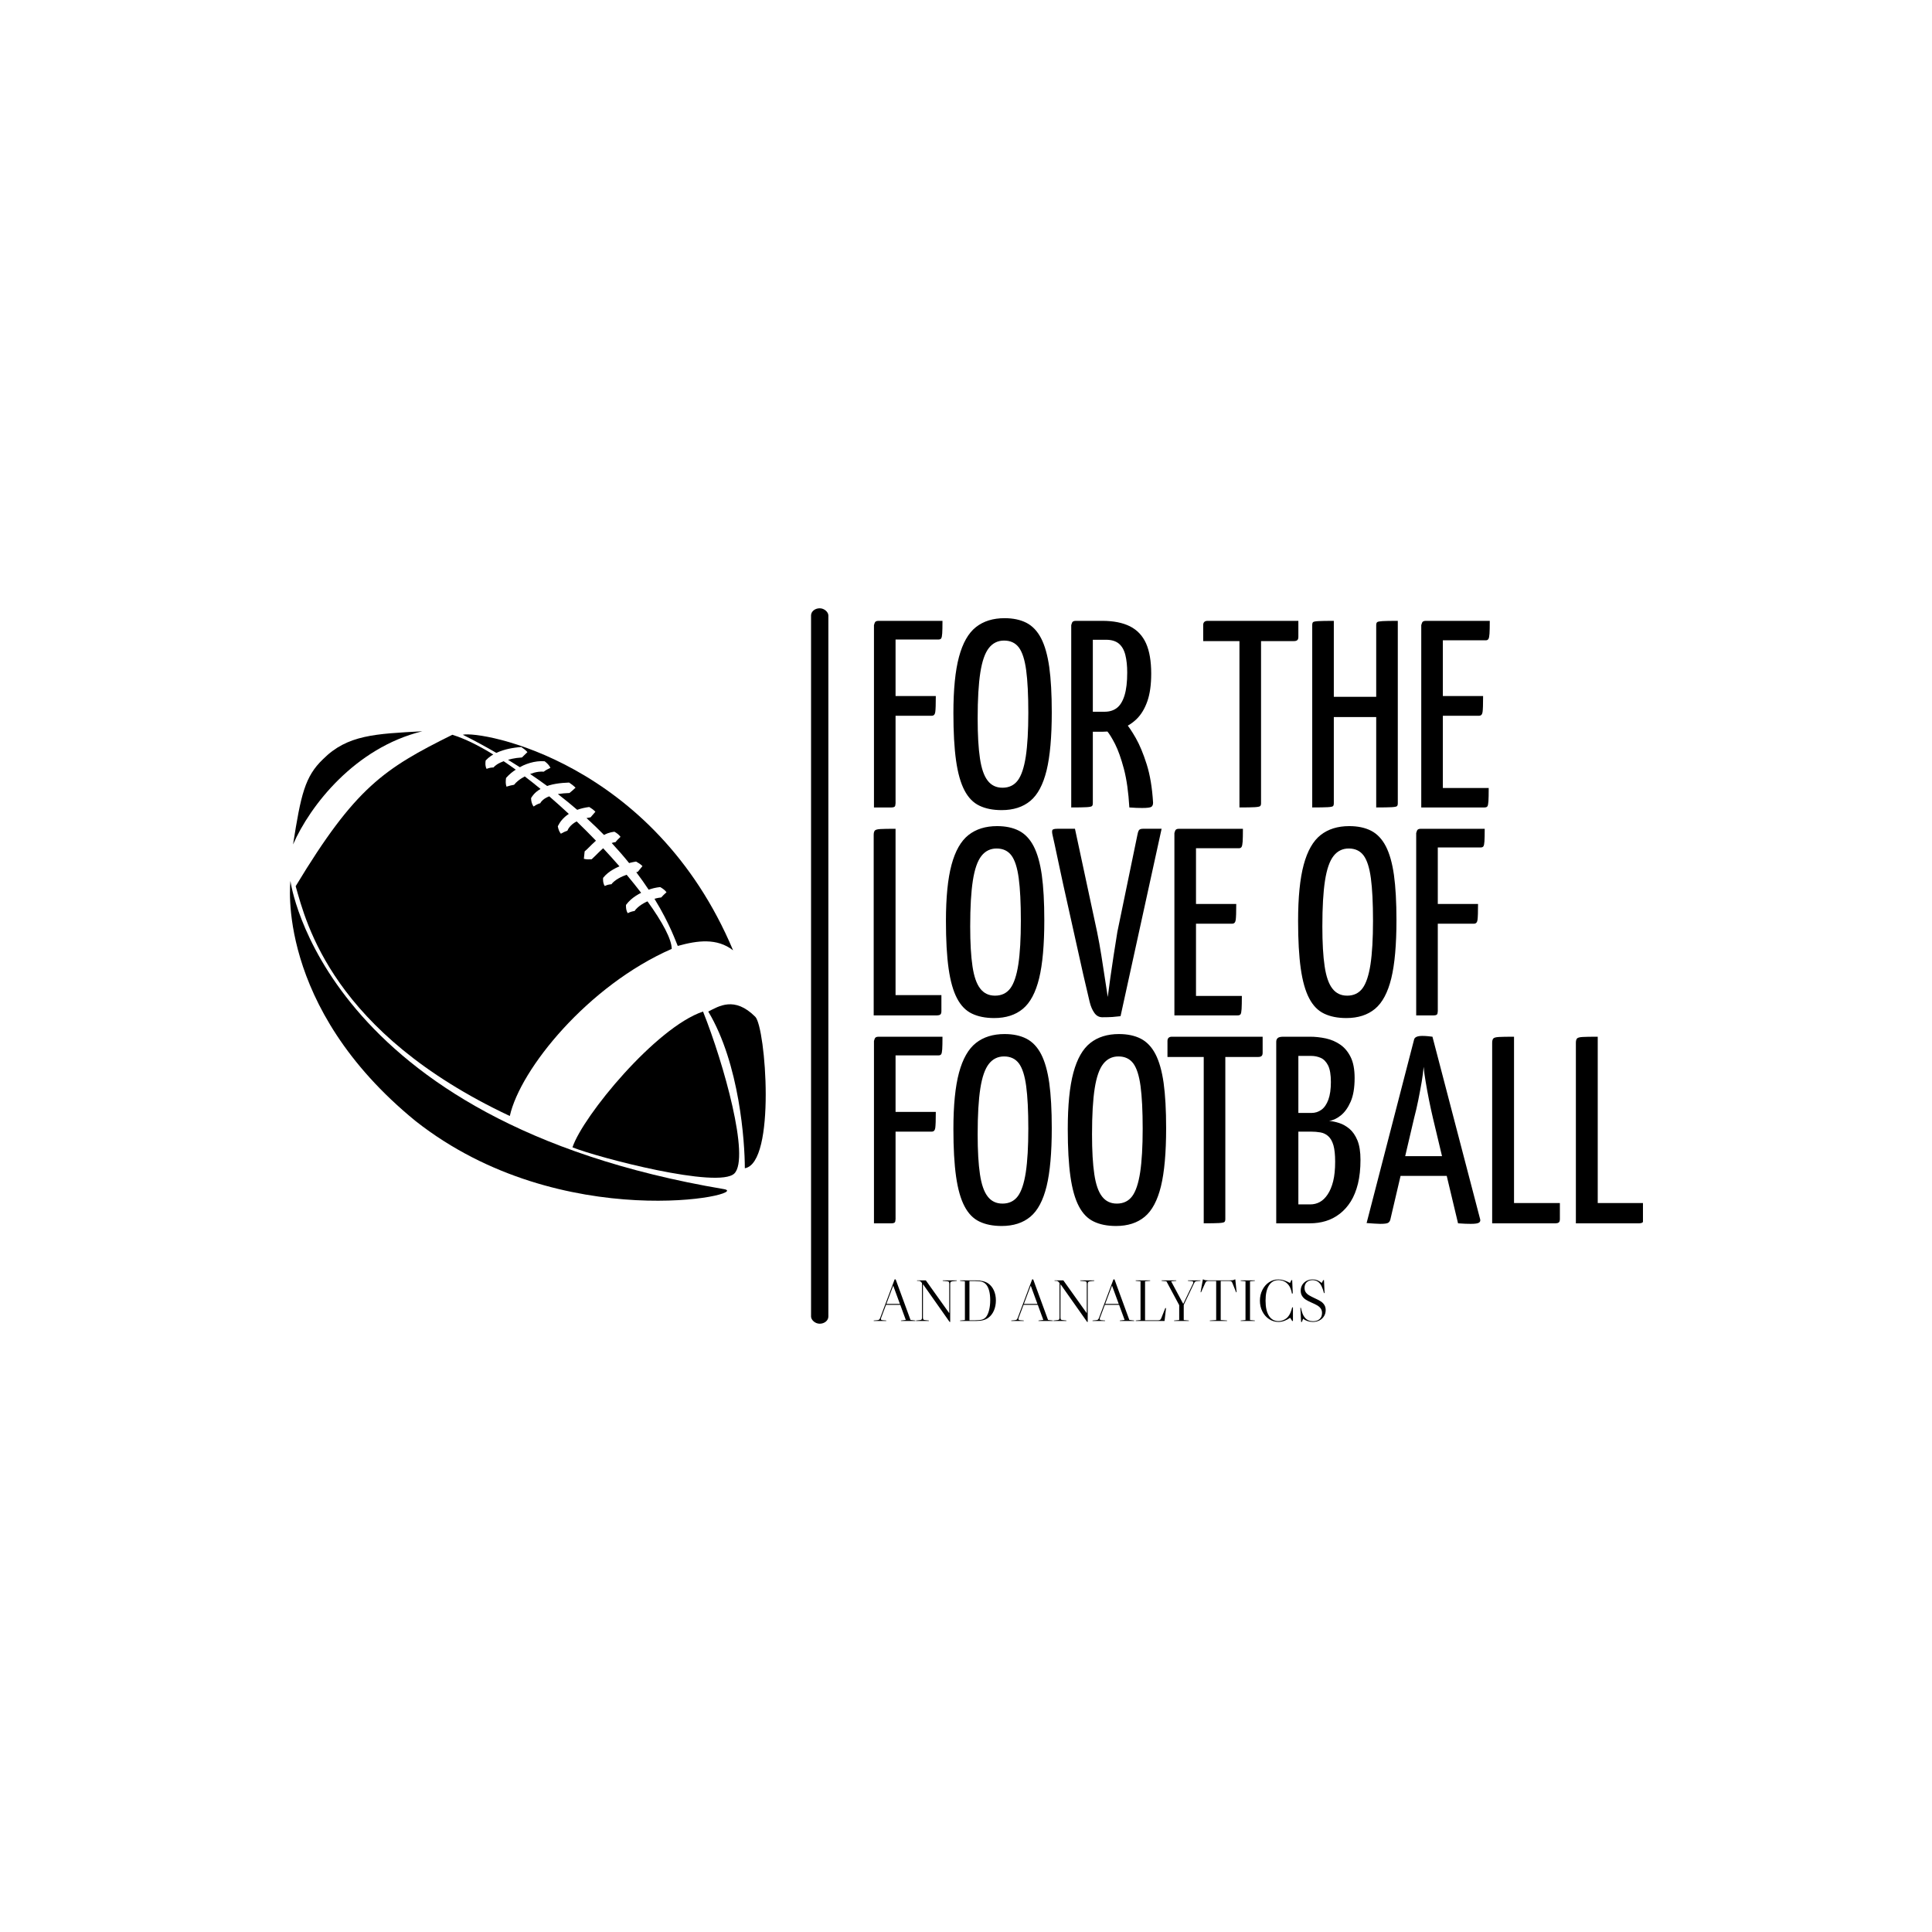 <svg xmlns="http://www.w3.org/2000/svg" version="1.1" xmlns:xlink="http://www.w3.org/1999/xlink" xmlns:svgjs="http://svgjs.dev/svgjs" width="1000" height="1000" viewBox="0 0 1000 1000"><rect width="1000" height="1000" fill="#ffffff"></rect><g transform="matrix(0.7,0,0,0.7,150.393,314.85)"><svg viewBox="0 0 378 200" data-background-color="#f9e17e" preserveAspectRatio="xMidYMid meet" height="529" width="1000" xmlns="http://www.w3.org/2000/svg" xmlns:xlink="http://www.w3.org/1999/xlink"><g id="tight-bounds" transform="matrix(1,0,0,1,-0.212,0)"><svg viewBox="0 0 378.424 200" height="200" width="378.424"><g><svg viewBox="0 0 431.169 227.876" height="200" width="378.424"><g><rect width="5.515" height="227.876" x="165.988" y="0" fill="#000000" opacity="1" stroke-width="0" stroke="transparent" fill-opacity="1" class="rect-o-0" data-fill-palette-color="primary" rx="1%" id="o-0" data-palette-color="#454545"></rect></g><g transform="matrix(1,0,0,1,185.942,0.567)"><svg viewBox="0 0 245.227 226.742" height="226.742" width="245.227"><g id="textblocktransform"><svg viewBox="0 0 245.227 226.742" height="226.742" width="245.227" id="textblock"><g><svg viewBox="0 0 245.227 198.764" height="198.764" width="245.227"><g transform="matrix(1,0,0,1,0,0)"><svg width="245.227" viewBox="2.15 -35.5 144.4 114" height="198.764" data-palette-color="#454545"><svg></svg><svg></svg><svg></svg><g class="wordmark-text-0" data-fill-palette-color="primary" id="text-0"><path xmlns="http://www.w3.org/2000/svg" d="M5.5 0h-3.3v-34.2c0 0 0.043-0.133 0.13-0.4 0.08-0.267 0.32-0.4 0.72-0.4v0h12c0 1.1-0.017 1.89-0.05 2.37-0.033 0.487-0.1 0.797-0.2 0.93-0.1 0.133-0.267 0.2-0.5 0.2v0h-8.05v30.7c0 0-0.017 0.133-0.05 0.4-0.033 0.267-0.267 0.4-0.7 0.4zM13.05-17.2h-10.3v-3.7h11.05c0 1.533-0.033 2.533-0.1 3-0.067 0.467-0.283 0.7-0.65 0.7zM26.15 0.5v0c-1.633 0-3.023-0.277-4.17-0.83-1.153-0.547-2.087-1.503-2.8-2.87-0.72-1.367-1.247-3.227-1.58-5.58-0.333-2.347-0.5-5.32-0.5-8.92v0c0-4.433 0.35-7.95 1.05-10.55 0.7-2.6 1.76-4.46 3.18-5.58 1.413-1.113 3.203-1.67 5.37-1.67v0c1.6 0 2.967 0.29 4.1 0.87 1.133 0.587 2.05 1.553 2.75 2.9 0.7 1.353 1.21 3.153 1.53 5.4 0.313 2.253 0.47 5.08 0.47 8.48v0c0 4.6-0.323 8.233-0.97 10.9-0.653 2.667-1.67 4.573-3.05 5.72-1.387 1.153-3.18 1.73-5.38 1.73zM26.3-3.7v0c1.233 0 2.193-0.46 2.88-1.38 0.68-0.913 1.18-2.413 1.5-4.5 0.313-2.08 0.47-4.803 0.47-8.17v0c0-3.333-0.133-5.993-0.4-7.98-0.267-1.98-0.723-3.403-1.37-4.27-0.653-0.867-1.58-1.3-2.78-1.3v0c-1.167 0-2.117 0.467-2.85 1.4-0.733 0.933-1.267 2.467-1.6 4.6-0.333 2.133-0.5 5-0.5 8.6v0c0 3.1 0.143 5.6 0.43 7.5 0.28 1.9 0.763 3.29 1.45 4.17 0.68 0.887 1.603 1.33 2.77 1.33zM45.05-14.2h-4.45c-0.5 0-0.767-0.083-0.8-0.25-0.033-0.167-0.05-0.45-0.05-0.85v0-18.75c0-0.1 0.01-0.283 0.03-0.55 0.013-0.267 0.203-0.4 0.57-0.4v0h4.65c2.1 0 3.833 0.34 5.2 1.02 1.367 0.687 2.377 1.753 3.03 3.2 0.647 1.453 0.97 3.347 0.97 5.68v0c0 2.067-0.24 3.79-0.72 5.17-0.487 1.387-1.153 2.497-2 3.33-0.853 0.833-1.83 1.44-2.93 1.82-1.1 0.387-2.267 0.58-3.5 0.58zM39.2 0v0-34.2c0 0 0.043-0.133 0.13-0.4 0.08-0.267 0.32-0.4 0.72-0.4v0h2.4c0.4 0 0.633 0.133 0.7 0.4 0.067 0.267 0.1 0.4 0.1 0.4v0 33.4c0 0.267-0.057 0.45-0.17 0.55-0.12 0.1-0.463 0.167-1.03 0.2-0.567 0.033-1.517 0.05-2.85 0.05zM52.5 0.1v0c-0.3 0-0.657-0.007-1.07-0.02-0.42-0.02-0.863-0.047-1.33-0.08v0c-0.167-2.867-0.507-5.277-1.02-7.23-0.52-1.947-1.07-3.497-1.65-4.65-0.587-1.147-1.097-1.97-1.53-2.47-0.433-0.5-0.65-0.75-0.65-0.75v0c0 0-0.033-0.1-0.1-0.3-0.067-0.2 0.067-0.4 0.4-0.6v0l2.2-1.2c0.4 0 0.683 0.15 0.85 0.45v0c0 0 0.267 0.3 0.8 0.9 0.533 0.6 1.167 1.54 1.9 2.82 0.733 1.287 1.417 2.93 2.05 4.93 0.633 2 1.033 4.4 1.2 7.2v0c0 0.367-0.1 0.623-0.3 0.77-0.2 0.153-0.783 0.23-1.75 0.23zM43.15-31.45v13.5h2.3c0.933 0 1.71-0.243 2.33-0.73 0.613-0.48 1.087-1.263 1.42-2.35 0.333-1.08 0.5-2.503 0.5-4.27v0c0-1.267-0.117-2.367-0.35-3.3-0.233-0.933-0.64-1.643-1.22-2.13-0.587-0.48-1.38-0.72-2.38-0.72v0zM70.75 0v0-34.4c0 0 0.033-0.027 0.1-0.08 0.067-0.047 0.3-0.07 0.7-0.07v0h2.4c0.433 0 0.683 0.023 0.75 0.07 0.067 0.053 0.1 0.08 0.1 0.08v0 33.6c0 0.267-0.057 0.45-0.17 0.55-0.12 0.1-0.463 0.167-1.03 0.2-0.567 0.033-1.517 0.05-2.85 0.05zM80.95-31.2h-17v-3c0-0.533 0.283-0.8 0.85-0.8v0h17v3c0 0.3-0.067 0.507-0.2 0.62-0.133 0.12-0.35 0.18-0.65 0.18zM96.4 0v0-34.2c0-0.267 0.06-0.45 0.18-0.55 0.113-0.1 0.447-0.167 1-0.2 0.547-0.033 1.503-0.05 2.87-0.05v0 34.2c0 0.267-0.05 0.45-0.15 0.55-0.1 0.1-0.433 0.167-1 0.2-0.567 0.033-1.533 0.05-2.9 0.05zM84.4 0v0-34.2c0-0.267 0.05-0.45 0.15-0.55 0.1-0.1 0.433-0.167 1-0.2 0.567-0.033 1.533-0.05 2.9-0.05v0 34.2c0 0.267-0.05 0.45-0.15 0.55-0.1 0.1-0.433 0.167-1 0.2-0.567 0.033-1.533 0.05-2.9 0.05zM98.25-16.95h-11.85v-3.8h11.85zM116.7 0h-11.85v-34.2c0 0 0.043-0.133 0.13-0.4 0.08-0.267 0.32-0.4 0.72-0.4v0h12c0 1.1-0.017 1.9-0.05 2.4-0.033 0.5-0.1 0.833-0.2 1-0.1 0.167-0.267 0.25-0.5 0.25v0h-8.05v27.7h8.6c0 1.133-0.017 1.957-0.05 2.47-0.033 0.52-0.1 0.847-0.2 0.98-0.1 0.133-0.283 0.2-0.55 0.2zM115.7-17.2h-10.3v-3.7h11.05c0 1.533-0.033 2.533-0.1 3-0.067 0.467-0.283 0.7-0.65 0.7z" fill="#000000" fill-rule="nonzero" stroke="none" stroke-width="1" stroke-linecap="butt" stroke-linejoin="miter" stroke-miterlimit="10" stroke-dasharray="" stroke-dashoffset="0" font-family="none" font-weight="none" font-size="none" text-anchor="none" style="mix-blend-mode: normal" data-fill-palette-color="primary" opacity="1"></path><path xmlns="http://www.w3.org/2000/svg" d="M14.05 39h-11.9v-33.85c0-0.367 0.067-0.633 0.2-0.8 0.133-0.167 0.483-0.267 1.05-0.3 0.567-0.033 1.517-0.05 2.85-0.05v0 31.2h8.6v3c0 0.333-0.073 0.55-0.22 0.65-0.153 0.1-0.347 0.15-0.58 0.15zM24.75 39.5v0c-1.633 0-3.023-0.277-4.17-0.83-1.153-0.547-2.087-1.503-2.8-2.87-0.72-1.367-1.247-3.227-1.58-5.58-0.333-2.347-0.5-5.32-0.5-8.92v0c0-4.433 0.35-7.95 1.05-10.55 0.7-2.6 1.76-4.46 3.18-5.58 1.413-1.113 3.203-1.67 5.37-1.67v0c1.6 0 2.967 0.29 4.1 0.87 1.133 0.587 2.05 1.553 2.75 2.9 0.7 1.353 1.21 3.153 1.53 5.4 0.313 2.253 0.47 5.08 0.47 8.48v0c0 4.6-0.323 8.233-0.97 10.9-0.653 2.667-1.67 4.573-3.05 5.72-1.387 1.153-3.18 1.73-5.38 1.73zM24.9 35.3v0c1.233 0 2.193-0.46 2.88-1.38 0.68-0.913 1.18-2.413 1.5-4.5 0.313-2.08 0.47-4.803 0.47-8.17v0c0-3.333-0.133-5.993-0.4-7.98-0.267-1.98-0.723-3.403-1.37-4.27-0.653-0.867-1.58-1.3-2.78-1.3v0c-1.167 0-2.117 0.467-2.85 1.4-0.733 0.933-1.267 2.467-1.6 4.6-0.333 2.133-0.5 5-0.5 8.6v0c0 3.1 0.143 5.6 0.43 7.5 0.28 1.9 0.763 3.29 1.45 4.17 0.68 0.887 1.603 1.33 2.77 1.33zM45.05 39.35v0c-0.633 0-1.14-0.277-1.52-0.83-0.387-0.547-0.68-1.237-0.88-2.07v0c-0.333-1.367-0.733-3.077-1.2-5.13-0.467-2.047-0.957-4.247-1.47-6.6-0.52-2.347-1.037-4.67-1.55-6.97-0.52-2.3-0.98-4.4-1.38-6.3-0.4-1.9-0.723-3.417-0.97-4.55-0.253-1.133-0.38-1.7-0.38-1.7v0c-0.1-0.433-0.117-0.743-0.05-0.93 0.067-0.18 0.383-0.27 0.95-0.27v0h3.3l4.15 19.35c0.3 1.467 0.567 2.94 0.8 4.42 0.233 1.487 0.45 2.887 0.65 4.2 0.2 1.32 0.383 2.513 0.55 3.58v0c0.133-1.067 0.293-2.26 0.48-3.58 0.18-1.313 0.387-2.713 0.62-4.2 0.233-1.48 0.467-2.953 0.7-4.42v0l3.75-18.15c0.067-0.4 0.16-0.7 0.28-0.9 0.113-0.2 0.37-0.3 0.77-0.3v0h3.5l-7.7 35.15c-0.533 0.067-1.04 0.117-1.52 0.15-0.487 0.033-1.113 0.05-1.88 0.05zM70.4 39h-11.85v-34.2c0 0 0.043-0.133 0.13-0.4 0.08-0.267 0.32-0.4 0.72-0.4v0h12c0 1.1-0.017 1.9-0.05 2.4-0.033 0.5-0.1 0.833-0.2 1-0.1 0.167-0.267 0.25-0.5 0.25v0h-8.05v27.7h8.6c0 1.133-0.017 1.957-0.05 2.47-0.033 0.52-0.1 0.847-0.2 0.98-0.1 0.133-0.283 0.2-0.55 0.2zM69.4 21.8h-10.3v-3.7h11.05c0 1.533-0.033 2.533-0.1 3-0.067 0.467-0.283 0.7-0.65 0.7zM90.8 39.5v0c-1.633 0-3.023-0.277-4.17-0.83-1.153-0.547-2.087-1.503-2.8-2.87-0.72-1.367-1.247-3.227-1.58-5.58-0.333-2.347-0.5-5.32-0.5-8.92v0c0-4.433 0.35-7.95 1.05-10.55 0.7-2.6 1.76-4.46 3.18-5.58 1.413-1.113 3.203-1.67 5.37-1.67v0c1.6 0 2.967 0.29 4.1 0.87 1.133 0.587 2.05 1.553 2.75 2.9 0.7 1.353 1.21 3.153 1.53 5.4 0.313 2.253 0.47 5.08 0.47 8.48v0c0 4.6-0.323 8.233-0.97 10.9-0.653 2.667-1.67 4.573-3.05 5.72-1.387 1.153-3.18 1.73-5.38 1.73zM90.95 35.3v0c1.233 0 2.193-0.46 2.88-1.38 0.68-0.913 1.18-2.413 1.5-4.5 0.313-2.08 0.47-4.803 0.47-8.17v0c0-3.333-0.133-5.993-0.4-7.98-0.267-1.98-0.723-3.403-1.37-4.27-0.653-0.867-1.58-1.3-2.78-1.3v0c-1.167 0-2.117 0.467-2.85 1.4-0.733 0.933-1.267 2.467-1.6 4.6-0.333 2.133-0.5 5-0.5 8.6v0c0 3.1 0.143 5.6 0.43 7.5 0.28 1.9 0.763 3.29 1.45 4.17 0.68 0.887 1.603 1.33 2.77 1.33zM107.2 39h-3.3v-34.2c0 0 0.043-0.133 0.13-0.4 0.08-0.267 0.32-0.4 0.72-0.4v0h12c0 1.1-0.017 1.89-0.05 2.37-0.033 0.487-0.1 0.797-0.2 0.93-0.1 0.133-0.267 0.2-0.5 0.2v0h-8.05v30.7c0 0-0.017 0.133-0.05 0.4-0.033 0.267-0.267 0.4-0.7 0.4zM114.75 21.8h-10.3v-3.7h11.05c0 1.533-0.033 2.533-0.1 3-0.067 0.467-0.283 0.7-0.65 0.7z" fill="#000000" fill-rule="nonzero" stroke="none" stroke-width="1" stroke-linecap="butt" stroke-linejoin="miter" stroke-miterlimit="10" stroke-dasharray="" stroke-dashoffset="0" font-family="none" font-weight="none" font-size="none" text-anchor="none" style="mix-blend-mode: normal" data-fill-palette-color="primary" opacity="1"></path><path xmlns="http://www.w3.org/2000/svg" d="M5.5 78h-3.3v-34.2c0 0 0.043-0.133 0.13-0.4 0.08-0.267 0.32-0.4 0.72-0.4v0h12c0 1.1-0.017 1.89-0.05 2.37-0.033 0.487-0.1 0.797-0.2 0.93-0.1 0.133-0.267 0.2-0.5 0.2v0h-8.05v30.7c0 0-0.017 0.133-0.05 0.4-0.033 0.267-0.267 0.4-0.7 0.4zM13.05 60.8h-10.3v-3.7h11.05c0 1.533-0.033 2.533-0.1 3-0.067 0.467-0.283 0.7-0.65 0.7zM26.15 78.5v0c-1.633 0-3.023-0.277-4.17-0.83-1.153-0.547-2.087-1.503-2.8-2.87-0.72-1.367-1.247-3.227-1.58-5.58-0.333-2.347-0.5-5.32-0.5-8.92v0c0-4.433 0.35-7.95 1.05-10.55 0.7-2.6 1.76-4.46 3.18-5.58 1.413-1.113 3.203-1.67 5.37-1.67v0c1.6 0 2.967 0.29 4.1 0.87 1.133 0.587 2.05 1.553 2.75 2.9 0.7 1.353 1.21 3.153 1.53 5.4 0.313 2.253 0.47 5.08 0.47 8.48v0c0 4.6-0.323 8.233-0.97 10.9-0.653 2.667-1.67 4.573-3.05 5.72-1.387 1.153-3.18 1.73-5.38 1.73zM26.3 74.3v0c1.233 0 2.193-0.46 2.88-1.38 0.68-0.913 1.18-2.413 1.5-4.5 0.313-2.08 0.47-4.803 0.47-8.17v0c0-3.333-0.133-5.993-0.4-7.98-0.267-1.98-0.723-3.403-1.37-4.27-0.653-0.867-1.58-1.3-2.78-1.3v0c-1.167 0-2.117 0.467-2.85 1.4-0.733 0.933-1.267 2.467-1.6 4.6-0.333 2.133-0.5 5-0.5 8.6v0c0 3.1 0.143 5.6 0.43 7.5 0.28 1.9 0.763 3.29 1.45 4.17 0.68 0.887 1.603 1.33 2.77 1.33zM47.6 78.5v0c-1.633 0-3.023-0.277-4.17-0.83-1.153-0.547-2.087-1.503-2.8-2.87-0.72-1.367-1.247-3.227-1.58-5.58-0.333-2.347-0.5-5.32-0.5-8.92v0c0-4.433 0.35-7.95 1.05-10.55 0.7-2.6 1.76-4.46 3.18-5.58 1.413-1.113 3.203-1.67 5.37-1.67v0c1.6 0 2.967 0.29 4.1 0.87 1.133 0.587 2.05 1.553 2.75 2.9 0.7 1.353 1.21 3.153 1.53 5.4 0.313 2.253 0.47 5.08 0.47 8.48v0c0 4.6-0.323 8.233-0.97 10.9-0.653 2.667-1.67 4.573-3.05 5.72-1.387 1.153-3.18 1.73-5.38 1.73zM47.75 74.3v0c1.233 0 2.193-0.46 2.88-1.38 0.68-0.913 1.18-2.413 1.5-4.5 0.313-2.08 0.47-4.803 0.47-8.17v0c0-3.333-0.133-5.993-0.4-7.98-0.267-1.98-0.723-3.403-1.37-4.27-0.653-0.867-1.58-1.3-2.78-1.3v0c-1.167 0-2.117 0.467-2.85 1.4-0.733 0.933-1.267 2.467-1.6 4.6-0.333 2.133-0.5 5-0.5 8.6v0c0 3.1 0.143 5.6 0.43 7.5 0.28 1.9 0.763 3.29 1.45 4.17 0.68 0.887 1.603 1.33 2.77 1.33zM64.05 78v0-34.4c0 0 0.033-0.027 0.1-0.08 0.067-0.047 0.3-0.07 0.7-0.07v0h2.4c0.433 0 0.683 0.023 0.75 0.07 0.067 0.053 0.1 0.08 0.1 0.08v0 33.6c0 0.267-0.057 0.45-0.17 0.55-0.12 0.1-0.463 0.167-1.03 0.2-0.567 0.033-1.517 0.05-2.85 0.05zM74.25 46.8h-17v-3c0-0.533 0.283-0.8 0.85-0.8v0h17v3c0 0.3-0.067 0.507-0.2 0.62-0.133 0.12-0.35 0.18-0.65 0.18zM83.95 78h-6.3v-34.05c0-0.3 0.093-0.533 0.28-0.7 0.18-0.167 0.537-0.25 1.07-0.25v0h4.95c1 0 2 0.107 3 0.32 1 0.22 1.9 0.607 2.7 1.16 0.8 0.547 1.45 1.32 1.95 2.32 0.5 1 0.75 2.317 0.75 3.95v0c0 1.833-0.25 3.317-0.75 4.45-0.5 1.133-1.117 1.99-1.85 2.57-0.733 0.587-1.467 0.93-2.2 1.03v0c0.567 0.033 1.193 0.16 1.88 0.38 0.68 0.213 1.33 0.577 1.95 1.09 0.613 0.52 1.113 1.247 1.5 2.18 0.38 0.933 0.57 2.15 0.57 3.65v0c0 1.667-0.157 3.15-0.47 4.45-0.32 1.3-0.77 2.417-1.35 3.35-0.587 0.933-1.28 1.707-2.08 2.32-0.8 0.62-1.667 1.07-2.6 1.35-0.933 0.287-1.933 0.43-3 0.43zM81.8 60.8v13.65h2.25c0.633 0 1.227-0.15 1.78-0.45 0.547-0.3 1.037-0.777 1.47-1.43 0.433-0.647 0.777-1.47 1.03-2.47 0.247-1 0.37-2.217 0.37-3.65v0c0-1.3-0.107-2.327-0.32-3.08-0.22-0.747-0.537-1.31-0.95-1.69-0.42-0.387-0.913-0.63-1.48-0.73-0.567-0.1-1.183-0.15-1.85-0.15v0zM81.8 46.6v10.7h2.45c0.7 0 1.327-0.2 1.88-0.6 0.547-0.4 0.98-1.033 1.3-1.9 0.313-0.867 0.47-1.967 0.47-3.3v0c0-1.367-0.173-2.4-0.52-3.1-0.353-0.7-0.813-1.177-1.38-1.43-0.567-0.247-1.167-0.37-1.8-0.37v0zM97.15 78.1v0c-0.267 0-0.633-0.017-1.1-0.05-0.467-0.033-0.95-0.067-1.45-0.1v0l8.9-34.4c0.1-0.467 0.617-0.7 1.55-0.7v0c0.333 0 0.677 0.017 1.03 0.05 0.347 0.033 0.637 0.067 0.87 0.1v0l8.95 34.25c0.067 0.267-0.007 0.473-0.22 0.62-0.22 0.153-0.73 0.23-1.53 0.23v0c-0.3 0-0.64-0.007-1.02-0.02-0.387-0.02-0.847-0.047-1.38-0.08v0l-4.7-19.7c-0.267-1.133-0.517-2.283-0.75-3.45-0.233-1.167-0.44-2.293-0.62-3.38-0.187-1.08-0.313-2.02-0.38-2.82v0c-0.067 0.8-0.19 1.74-0.37 2.82-0.187 1.087-0.397 2.213-0.63 3.38-0.233 1.167-0.5 2.317-0.8 3.45v0l-4.45 19c-0.067 0.267-0.2 0.467-0.4 0.6-0.2 0.133-0.7 0.2-1.5 0.2zM111.7 69.1h-11.95v-3.7h11.95zM130.05 78h-11.9v-33.85c0-0.367 0.067-0.633 0.2-0.8 0.133-0.167 0.483-0.267 1.05-0.3 0.567-0.033 1.517-0.05 2.85-0.05v0 31.2h8.6v3c0 0.333-0.073 0.55-0.22 0.65-0.153 0.1-0.347 0.15-0.58 0.15zM145.75 78h-11.9v-33.85c0-0.367 0.067-0.633 0.2-0.8 0.133-0.167 0.483-0.267 1.05-0.3 0.567-0.033 1.517-0.05 2.85-0.05v0 31.2h8.6v3c0 0.333-0.073 0.55-0.22 0.65-0.153 0.1-0.347 0.15-0.58 0.15z" fill="#000000" fill-rule="nonzero" stroke="none" stroke-width="1" stroke-linecap="butt" stroke-linejoin="miter" stroke-miterlimit="10" stroke-dasharray="" stroke-dashoffset="0" font-family="none" font-weight="none" font-size="none" text-anchor="none" style="mix-blend-mode: normal" data-fill-palette-color="primary" opacity="1"></path></g></svg></g></svg></g><g transform="matrix(1,0,0,1,0,213.202)"><svg viewBox="0 0 143.973 13.54" height="13.54" width="143.973"><g transform="matrix(1,0,0,1,0,0)"><svg width="143.973" viewBox="-1.75 -35.3 383.82 36.1" height="13.54" data-palette-color="#454545"><path d="M29.5-0.9L33.65-0.4 33.65 0 21.4 0 21.4-0.4 25.5-0.9 20.8-13.7 8.7-13.7 4.55-2.65Q4.35-2.1 4.35-1.75L4.35-1.75Q4.35-1.2 4.67-0.98 5-0.75 5.85-0.65L5.85-0.65 8.9-0.4 8.9 0-1.75 0-1.75-0.4 1.05-0.65Q2.3-0.75 2.83-1.15 3.35-1.55 3.75-2.65L3.75-2.65 16-35.3 16.9-35.3 29.5-0.9ZM9-14.5L20.5-14.5 14.9-29.75 14.7-29.75 9-14.5ZM56.85-34.5L68.8-34.5 68.8-34.1 65.2-33.7Q64-33.55 63.6-33.1 63.2-32.65 63.2-31.45L63.2-31.45 63.2 0.8 62.7 0.8 40.25-31.05 40.05-31.05 40.05-3.05Q40.05-1.85 40.35-1.38 40.65-0.9 41.55-0.8L41.55-0.8 45.1-0.4 45.1 0 34.15 0 34.15-0.4 37.75-0.8Q38.65-0.9 38.95-1.38 39.25-1.85 39.25-3.05L39.25-3.05 39.25-32.15 39.05-32.45Q38.35-33.45 37.72-33.77 37.1-34.1 35.9-34.1L35.9-34.1 35.05-34.1 35.05-34.5 42.5-34.5 62.2-6.9 62.4-6.9 62.4-31.45Q62.4-32.65 62.1-33.15 61.8-33.65 60.9-33.7L60.9-33.7 56.85-34.1 56.85-34.5ZM95.55-31.85Q98.59-29.7 100.3-25.95 102-22.2 102-17.45L102-17.45Q102-12.7 100.3-8.8 98.59-4.9 95.55-2.7L95.55-2.7Q93.59-1.3 91.07-0.65 88.55 0 84.89 0L84.89 0 71.59 0 71.59-0.4 75.69-0.8 75.69-33.7 71.59-34.1 71.59-34.5 84.89-34.5Q91.69-34.5 95.55-31.85L95.55-31.85ZM93.75-3.55Q95.34-5.6 96.27-9.38 97.19-13.15 97.19-17.7L97.19-17.7Q97.19-22.15 96.32-25.55 95.44-28.95 93.75-30.95L93.75-30.95Q92.34-32.6 90.3-33.25 88.25-33.9 84.44-33.9L84.44-33.9 79.55-33.9 79.55-0.6 84.44-0.6Q88.44-0.6 90.44-1.25 92.44-1.9 93.75-3.55L93.75-3.55ZM146.29-0.9L150.44-0.4 150.44 0 138.19 0 138.19-0.4 142.29-0.9 137.59-13.7 125.49-13.7 121.34-2.65Q121.14-2.1 121.14-1.75L121.14-1.75Q121.14-1.2 121.47-0.98 121.79-0.75 122.64-0.65L122.64-0.65 125.69-0.4 125.69 0 115.04 0 115.04-0.4 117.84-0.65Q119.09-0.75 119.62-1.15 120.14-1.55 120.54-2.65L120.54-2.65 132.79-35.3 133.69-35.3 146.29-0.9ZM125.79-14.5L137.29-14.5 131.69-29.75 131.49-29.75 125.79-14.5ZM173.64-34.5L185.59-34.5 185.59-34.1 181.99-33.7Q180.79-33.55 180.39-33.1 179.99-32.65 179.99-31.45L179.99-31.45 179.99 0.8 179.49 0.8 157.04-31.05 156.84-31.05 156.84-3.05Q156.84-1.85 157.14-1.38 157.44-0.9 158.34-0.8L158.34-0.8 161.89-0.4 161.89 0 150.94 0 150.94-0.4 154.54-0.8Q155.44-0.9 155.74-1.38 156.04-1.85 156.04-3.05L156.04-3.05 156.04-32.15 155.84-32.45Q155.14-33.45 154.51-33.77 153.89-34.1 152.69-34.1L152.69-34.1 151.84-34.1 151.84-34.5 159.29-34.5 178.99-6.9 179.19-6.9 179.19-31.45Q179.19-32.65 178.89-33.15 178.59-33.65 177.69-33.7L177.69-33.7 173.64-34.1 173.64-34.5ZM215.33-0.9L219.48-0.4 219.48 0 207.23 0 207.23-0.4 211.33-0.9 206.63-13.7 194.53-13.7 190.38-2.65Q190.18-2.1 190.18-1.75L190.18-1.75Q190.18-1.2 190.51-0.98 190.83-0.75 191.68-0.65L191.68-0.65 194.73-0.4 194.73 0 184.08 0 184.08-0.4 186.88-0.65Q188.13-0.75 188.66-1.15 189.18-1.55 189.58-2.65L189.58-2.65 201.83-35.3 202.73-35.3 215.33-0.9ZM194.83-14.5L206.33-14.5 200.73-29.75 200.53-29.75 194.83-14.5ZM224.83-33.7L224.83-0.8 220.73-0.4 220.73 0 245.23 0 246.48-10.9 245.88-11 242.48-2.45Q242.03-1.35 241.48-0.98 240.93-0.6 239.73-0.6L239.73-0.6 228.68-0.6 228.68-33.7 233.03-34.1 233.03-34.5 220.73-34.5 220.73-34.1 224.83-33.7ZM265.08-34.5L275.73-34.5 275.73-34.1 272.93-33.85Q271.73-33.75 271.25-33.38 270.78-33 270.23-31.85L270.23-31.85 261.53-13.7 261.53-0.8 265.88-0.4 265.88 0 253.33 0 253.33-0.4 257.68-0.8 257.68-13.45 246.83-33.7 242.73-34.1 242.73-34.5 255.18-34.5 255.18-34.1 250.83-33.7 260.98-14.75 261.23-14.75 269.43-31.85Q269.63-32.3 269.63-32.8L269.63-32.8Q269.63-33.3 269.28-33.55 268.93-33.8 268.13-33.85L268.13-33.85 265.08-34.1 265.08-34.5ZM289.08-33.95L289.08-0.8 283.68-0.4 283.68 0 298.33 0 298.33-0.4 292.93-0.8 292.93-33.95 300.23-33.95Q301.43-33.95 301.95-33.58 302.48-33.2 302.93-32.05L302.93-32.05 306.03-24.35 306.43-24.45 305.33-35.3 305.03-35.3Q303.93-34.8 303.15-34.65 302.38-34.5 301.18-34.5L301.18-34.5 281.93-34.5Q280.73-34.5 279.95-34.65 279.18-34.8 278.08-35.3L278.08-35.3 277.78-35.3 275.83-24.45 276.23-24.35 279.68-32.05Q280.18-33.2 280.73-33.58 281.28-33.95 282.48-33.95L282.48-33.95 289.08-33.95ZM309.88-34.1L309.88-34.5 321.93-34.5 321.93-34.1 317.82-33.7 317.82-0.8 321.93-0.4 321.93 0 309.88 0 309.88-0.4 313.98-0.8 313.98-33.7 309.88-34.1ZM349.92-3.4Q348.47-1.8 346.35-0.85 344.22 0.1 341.97 0.1L341.97 0.1Q336.72 0.1 333.87-4.42 331.02-8.95 331.02-17.25L331.02-17.25Q331.02-25.6 333.87-30.15 336.72-34.7 342.02-34.7L342.02-34.7Q344.92-34.7 347.32-33.38 349.72-32.05 351.22-29.6L351.22-29.6Q352.72-27.1 353.42-23.25L353.42-23.25 354.12-23.45 353.62-34.7 352.97-34.7 351.77-32.3Q348.87-33.85 346.5-34.58 344.12-35.3 341.87-35.3L341.87-35.3Q337.57-35.3 333.97-32.9 330.37-30.5 328.3-26.35 326.22-22.2 326.22-17.25L326.22-17.25Q326.22-12.25 328.3-8.13 330.37-4 334-1.6 337.62 0.8 341.97 0.8L341.97 0.8Q344.42 0.8 347.05-0.15 349.67-1.1 351.92-2.75L351.92-2.75 353.62 0 354.27 0 354.27-11.5 353.62-11.6Q352.37-6.15 349.92-3.4L349.92-3.4ZM371.22 0.8Q374.32 0.8 376.8-0.5 379.27-1.8 380.67-4.08 382.07-6.35 382.07-9.25L382.07-9.25Q382.07-11.85 380.94-13.63 379.82-15.4 378-16.6 376.17-17.8 373.17-19.15L373.17-19.15Q369.82-20.7 368-21.8 366.17-22.9 365.15-24.4 364.12-25.9 364.12-28.1L364.12-28.1Q364.12-31.15 365.97-32.93 367.82-34.7 370.92-34.7L370.92-34.7Q376.07-34.7 378.57-29.55L378.57-29.55Q379.82-27 380.62-23.65L380.62-23.65 381.12-23.8 380.62-34.7 379.97-34.7 378.77-32.3Q376.72-33.9 374.94-34.6 373.17-35.3 371.12-35.3L371.12-35.3Q368.17-35.3 365.85-34.08 363.52-32.85 362.19-30.68 360.87-28.5 360.87-25.75L360.87-25.75Q360.87-23.05 362.1-21.18 363.32-19.3 365.17-18.13 367.02-16.95 369.77-15.75L369.77-15.75Q373.12-14.3 374.97-13.2 376.82-12.1 377.9-10.55 378.97-9 378.97-6.75L378.97-6.75Q378.97-3.55 376.94-1.68 374.92 0.2 371.32 0.2L371.32 0.2Q367.12 0.2 364.57-2.65L364.57-2.65Q363.32-4.05 362.55-5.95 361.77-7.85 361.02-11.25L361.02-11.25 360.57-11.15 361.22 0.8 361.87 0.8 362.92-1.95Q364.47-0.65 366.67 0.08 368.87 0.8 371.22 0.8L371.22 0.8Z" opacity="1" transform="matrix(1,0,0,1,0,0)" fill="#000000" class="slogan-text-1" data-fill-palette-color="secondary" id="text-1"></path></svg></g></svg></g></svg></g></svg></g><g transform="matrix(1,0,0,1,0,39.171)"><svg viewBox="0 0 151.55 149.534" height="149.534" width="151.55"><g><svg version="1.1" xmlns="http://www.w3.org/2000/svg" xmlns:xlink="http://www.w3.org/1999/xlink" x="0" y="0" viewBox="1.308 1.763 96.229 94.949" enable-background="new 0 0 100 100" xml:space="preserve" height="149.534" width="151.55" class="icon-icon-0" data-fill-palette-color="accent" id="icon-0"><g fill="#454545" data-fill-palette-color="accent"><path d="M58.453 85.914c2.111-6.338 16.9-24.295 26.406-27.464 4.227 10.563 9.508 29.577 6.339 32.745C88.029 94.365 63.734 88.027 58.453 85.914z" fill="#000000" data-fill-palette-color="accent"></path><path d="M85.917 58.45c2.112-1.056 5.281-3.169 9.507 1.057 2.112 2.112 4.227 29.576-2.111 30.634C93.312 84.857 92.255 69.014 85.917 58.45z" fill="#000000" data-fill-palette-color="accent"></path><path d="M73.627 36.165c-0.084 0.038-0.173 0.067-0.256 0.108-0.635 0.312-1.234 0.69-1.727 1.13-0.24 0.222-0.468 0.449-0.619 0.702-0.432 0.078-0.846 0.159-1.383 0.448-0.334-0.473-0.387-1.105-0.365-1.67 0.3-0.393 0.611-0.747 0.955-1.051 0.654-0.583 1.369-1.026 2.106-1.398-0.899-1.178-1.881-2.401-2.926-3.65-0.257 0.091-0.513 0.183-0.759 0.291-0.625 0.274-1.219 0.604-1.701 0.995-0.236 0.197-0.458 0.397-0.604 0.625-0.418 0.044-0.824 0.092-1.361 0.36-0.334-0.458-0.379-1.086-0.344-1.643 0.311-0.375 0.629-0.706 0.979-0.983 0.69-0.557 1.435-0.957 2.187-1.289 0.049-0.022 0.101-0.037 0.149-0.058-1.048-1.207-2.158-2.432-3.304-3.66-0.483 0.419-0.961 0.908-1.475 1.414l-0.845 0.813c-0.503 0.027-1.024 0.051-1.578-0.093 0.052-0.581 0.104-1.032 0.159-1.501 0.271-0.214 0.518-0.471 0.78-0.724 0.469-0.461 0.954-0.957 1.503-1.441-1.258-1.309-2.561-2.612-3.893-3.898-0.014 0.007-0.029 0.011-0.041 0.018-0.558 0.295-1.039 0.673-1.4 1.124-0.178 0.228-0.342 0.465-0.444 0.735-0.409 0.137-0.805 0.319-1.317 0.611-0.358-0.438-0.523-0.97-0.617-1.509 0.212-0.407 0.441-0.807 0.732-1.16 0.43-0.536 0.943-0.979 1.494-1.336-1.3-1.216-2.623-2.404-3.958-3.556-0.479 0.186-0.914 0.418-1.252 0.709-0.233 0.205-0.438 0.422-0.56 0.686-0.42 0.112-0.83 0.295-1.338 0.667-0.374-0.459-0.519-1.087-0.523-1.71 0.287-0.475 0.641-0.906 1.047-1.247 0.276-0.235 0.569-0.424 0.867-0.595-1.062-0.882-2.127-1.72-3.191-2.536-0.487 0.264-0.958 0.556-1.375 0.904-0.287 0.245-0.567 0.496-0.786 0.786-0.48 0.084-0.94 0.182-1.537 0.38-0.205-0.572-0.167-1.188-0.089-1.761 0.341-0.369 0.684-0.72 1.061-1.028 0.288-0.239 0.596-0.444 0.903-0.649-0.821-0.598-1.637-1.161-2.449-1.707-0.492 0.185-0.963 0.396-1.361 0.664-0.26 0.181-0.505 0.368-0.674 0.593-0.429 0.021-0.847 0.058-1.41 0.293-0.289-0.498-0.283-1.134-0.194-1.7 0.348-0.363 0.709-0.682 1.096-0.938 0.146-0.097 0.294-0.183 0.442-0.268-2.911-1.799-5.716-3.195-8.277-3.995C20.338 9.333 14.529 13.118 2.469 33.099c2.112 7.394 7.394 29.577 43.308 46.477 2.113-9.508 15.845-26.407 32.747-33.801C78.523 43.855 76.662 40.365 73.627 36.165z" fill="#000000" data-fill-palette-color="accent"></path><path d="M89.086 94.365C7.75 80.633 1.413 32.043 1.413 32.043s-3.168 25.352 25.352 48.59C56.341 103.871 95.16 95.391 89.086 94.365z" fill="#000000" data-fill-palette-color="accent"></path><path d="M1.941 24.649C3.525 14.614 4.318 10.917 8.015 7.396c4.93-4.929 10.563-5.105 20.07-5.633C14.441 5.107 5.374 16.814 1.941 24.649z" fill="#000000" data-fill-palette-color="accent"></path><path d="M36.271 2.466c2.397 1.202 4.647 2.429 6.786 3.67 0.441-0.207 0.887-0.376 1.335-0.519 0.815-0.257 1.637-0.426 2.463-0.541 0.414-0.057 0.828-0.099 1.247-0.125 0.437 0.295 0.858 0.597 1.239 1.031L48.233 7.06c-0.363 0.022-0.727 0.059-1.088 0.108-0.59 0.082-1.17 0.207-1.733 0.363 0.818 0.5 1.622 1 2.403 1.503 0.235-0.127 0.465-0.266 0.709-0.376 0.875-0.389 1.804-0.672 2.787-0.794 0.492-0.059 0.998-0.077 1.51-0.034 0.484 0.361 0.914 0.776 1.176 1.324-0.551 0.25-0.977 0.491-1.352 0.781-0.349-0.029-0.713-0.018-1.078 0.026-0.562 0.069-1.128 0.235-1.681 0.442 1.192 0.807 2.345 1.616 3.448 2.426 0.146-0.049 0.291-0.101 0.436-0.143 0.903-0.26 1.801-0.392 2.686-0.472 0.441-0.039 0.882-0.064 1.318-0.079 0.447 0.306 0.877 0.613 1.299 1.037-0.422 0.423-0.834 0.74-1.229 1.075-0.404 0.014-0.806 0.037-1.203 0.072-0.386 0.034-0.768 0.082-1.141 0.144 1.372 1.065 2.686 2.128 3.91 3.186 0.404-0.146 0.816-0.267 1.229-0.361 0.399-0.091 0.803-0.16 1.205-0.211 0.441 0.268 0.857 0.55 1.245 0.96l-0.983 1.136c-0.276 0.035-0.549 0.086-0.818 0.143 1.263 1.151 2.445 2.293 3.547 3.417 0.247-0.131 0.501-0.251 0.77-0.348 0.43-0.155 0.879-0.259 1.326-0.309 0.483 0.268 0.9 0.584 1.236 1.036-0.406 0.392-0.739 0.71-0.996 1.063-0.271 0.031-0.531 0.096-0.786 0.183 1.287 1.389 2.468 2.75 3.526 4.063 0.07-0.019 0.14-0.043 0.211-0.062 0.393-0.098 0.79-0.181 1.193-0.246 0.453 0.251 0.896 0.516 1.291 0.921l-0.955 1.164c-0.101 0.016-0.201 0.043-0.303 0.062 0.93 1.231 1.766 2.417 2.51 3.542 0.336-0.114 0.677-0.223 1.025-0.307 0.424-0.101 0.858-0.179 1.307-0.224 0.477 0.275 0.936 0.583 1.281 1.049-0.437 0.379-0.77 0.703-1.076 1.054-0.336 0.033-0.68 0.094-1.021 0.175-0.113 0.027-0.224 0.069-0.336 0.1 3.22 5.25 4.392 8.894 4.708 9.527 3.984-1.105 7.917-1.645 11.189 0.891C74.848 7.815 39.969 1.607 36.271 2.466z" fill="#000000" data-fill-palette-color="accent"></path></g></svg></g></svg></g></svg></g><defs></defs></svg><rect width="378.424" height="200" fill="none" stroke="none" visibility="hidden"></rect></g></svg></g></svg>